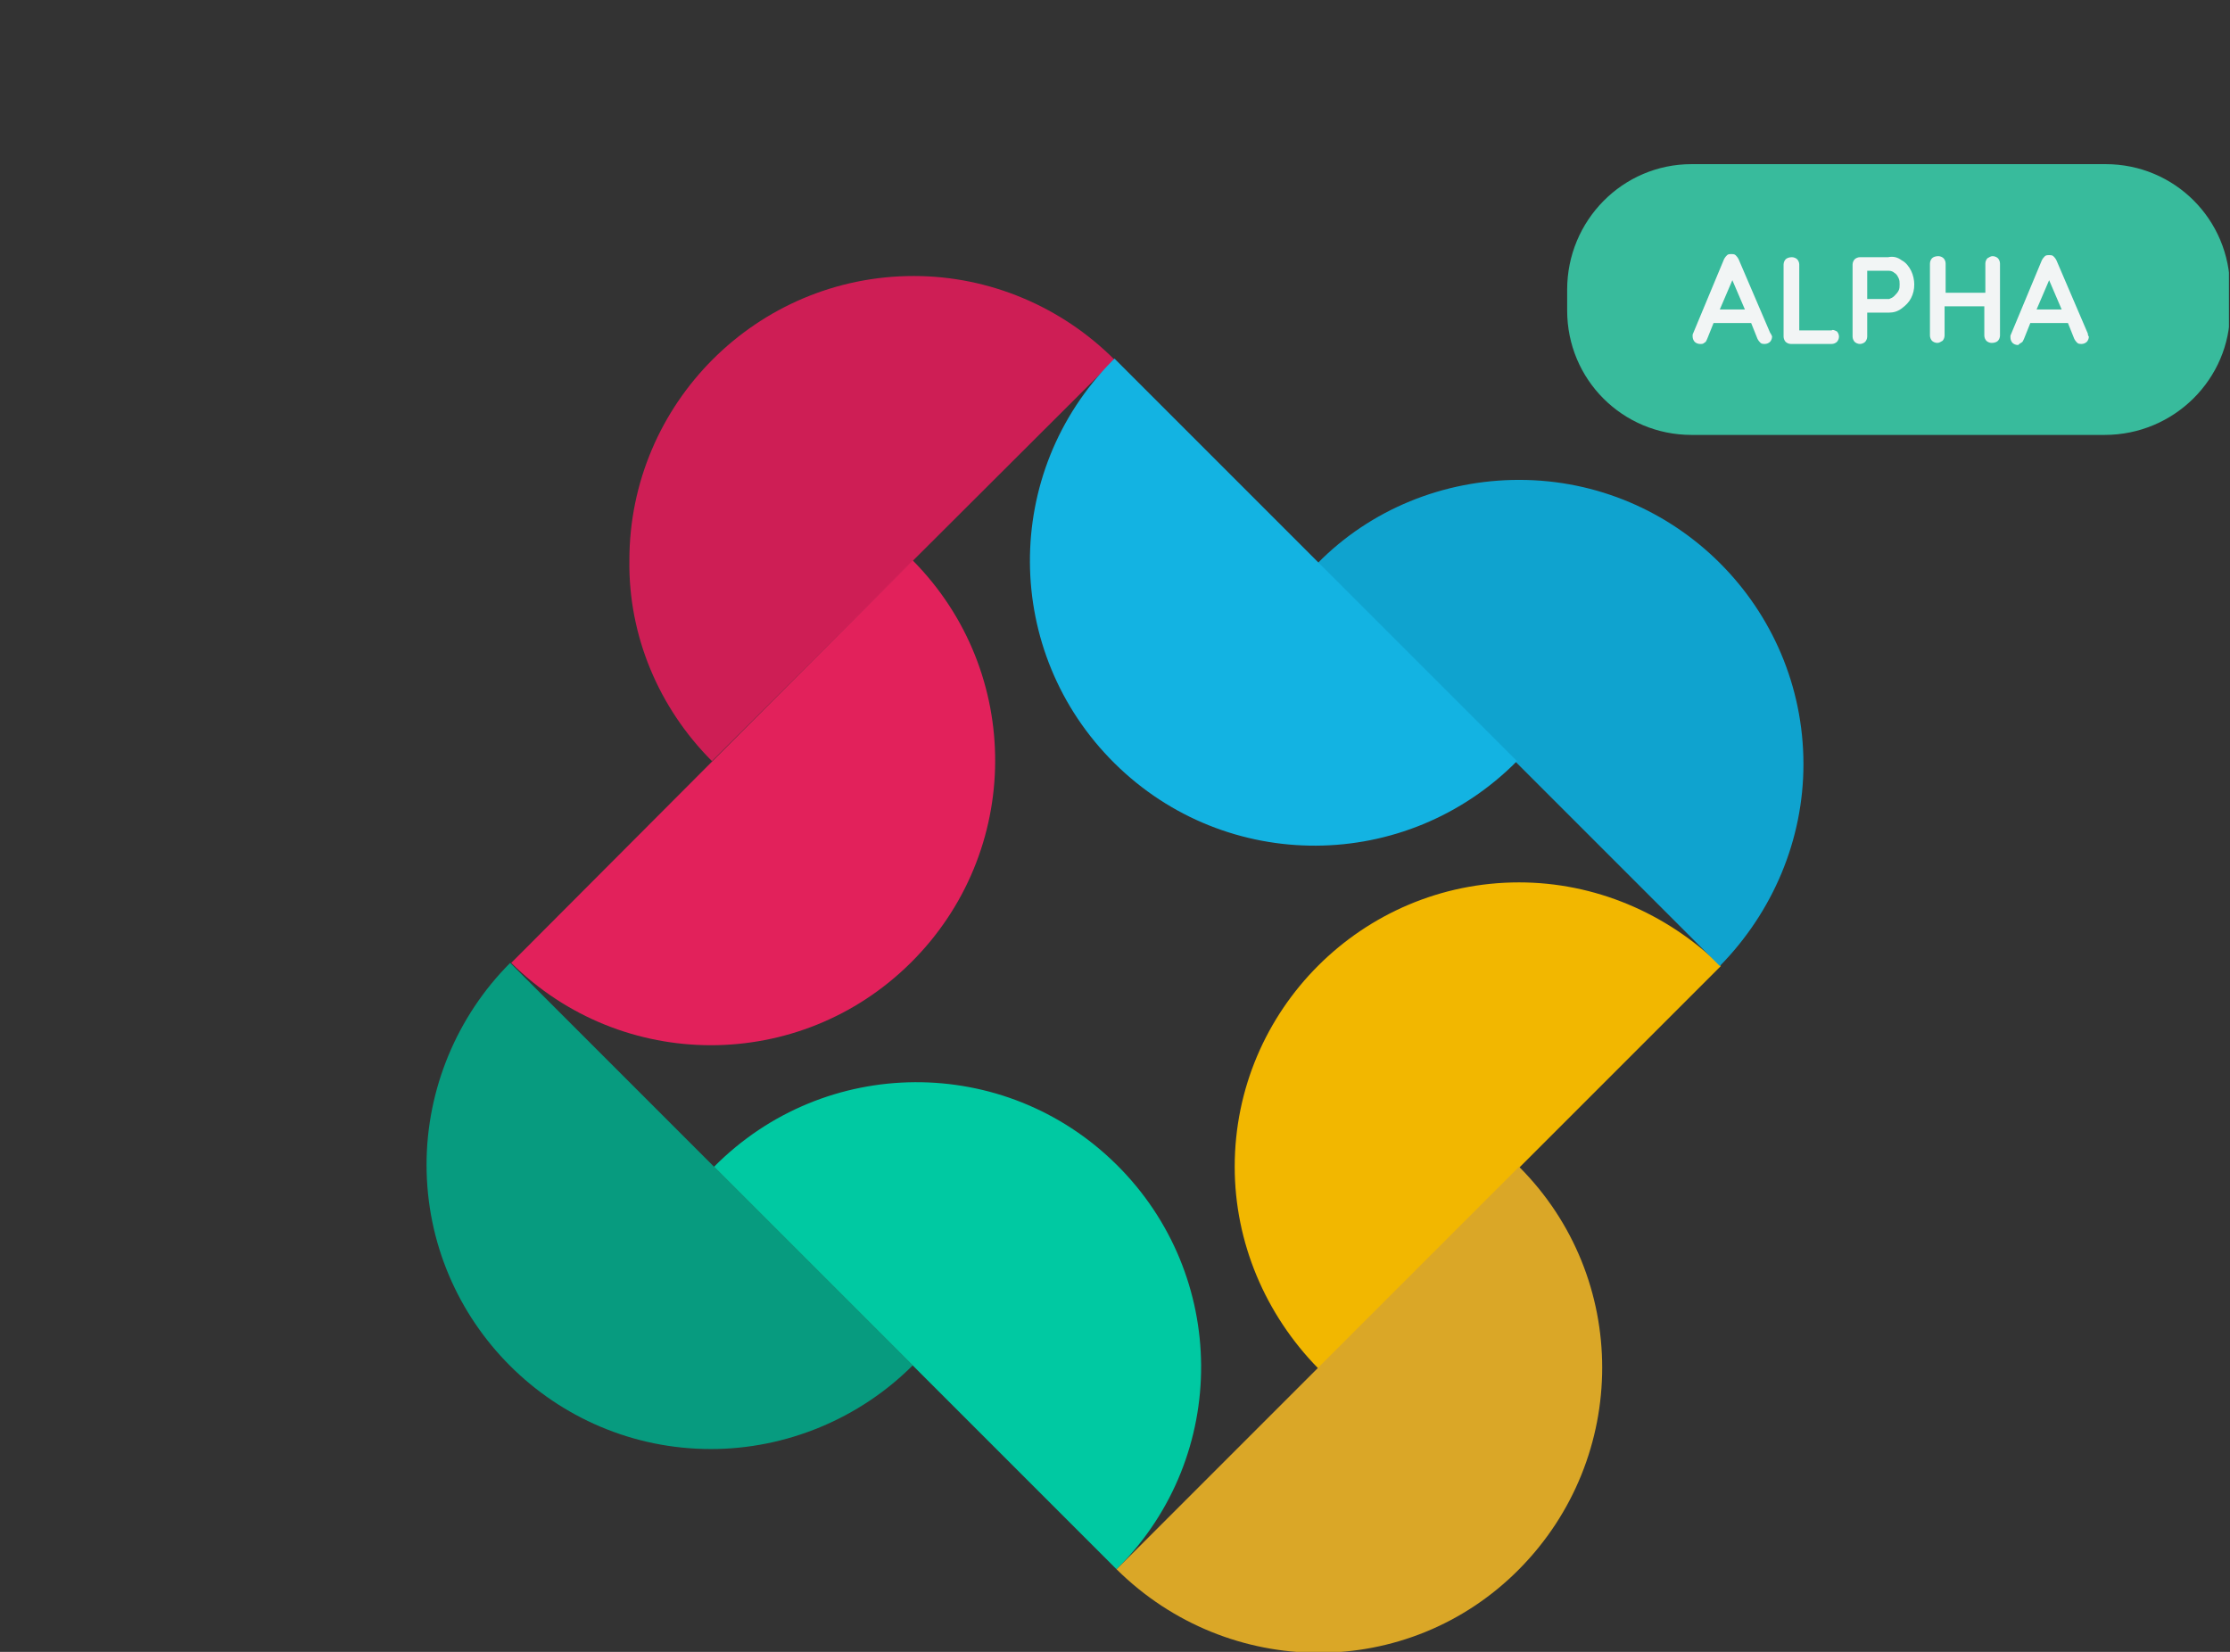 <?xml version="1.0" encoding="utf-8"?>
<!-- Generator: Adobe Illustrator 23.0.3, SVG Export Plug-In . SVG Version: 6.00 Build 0)  -->
<svg version="1.1" id="Layer_1" xmlns="http://www.w3.org/2000/svg" xmlns:xlink="http://www.w3.org/1999/xlink" x="0px" y="0px"
	 viewBox="0 0 213.3 158" style="enable-background:new 0 0 213.3 158;" xml:space="preserve">
<rect x="0" y="0" width="213.3" height="158" fill="#333333" stroke="none"/>
<style type="text/css">
	.st0{fill:#CE1E55;}
	.st1{fill:#E2215B;}
	.st2{fill:#079B7F;}
	.st3{fill:#00C9A2;}
	.st4{fill:#F2B700;}
	.st5{fill:#DAA727;}
	.st6{fill:#0FA3CF;}
	.st7{fill:#13B3E2;}
	.st8{clip-path:url(#SVGID_2_);}
	.st9{clip-path:url(#SVGID_4_);}
	.st10{fill:#38BB9C;}
	.st11{enable-background:new    ;}
	.st12{fill:#F2F5F5;}
</style>
<g>
	<title>NC-Mark</title>
	<g>
		<path class="st0" d="M60.2,53.6c0-15,12.2-27.2,27.2-27.2c7.2,0,14.1,2.9,19.2,8L68.1,72.8C63,67.7,60.1,60.8,60.2,53.6"/>
		<path class="st1" d="M87.3,53.6c10.6,10.7,10.5,27.9-0.2,38.5c-10.6,10.5-27.6,10.5-38.2,0L87.3,53.6z"/>
		<path class="st2" d="M68,138.6c-15,0-27.2-12.2-27.2-27.2c0-7.2,2.9-14.2,8-19.3l38.5,38.5C82.2,135.7,75.2,138.6,68,138.6"/>
		<path class="st3" d="M68.3,111.6c10.6-10.7,27.8-10.8,38.5-0.2s10.8,27.8,0.2,38.5c-0.1,0.1-0.2,0.2-0.2,0.2L68.3,111.6z"/>
		<path class="st4" d="M118.1,111.6c0-15,12.2-27.2,27.2-27.2c7.2,0,14.1,2.9,19.3,8l-38.5,38.5C121,125.7,118.1,118.8,118.1,111.6"
			/>
		<path class="st5" d="M145.3,111.6c10.6,10.6,10.6,27.8,0,38.5s-27.8,10.6-38.5,0L145.3,111.6z"/>
		<path class="st6" d="M145.3,45.9c15,0,27.2,12.2,27.2,27.2c0,7.2-2.9,14.1-8,19.3l-38.5-38.5C131.1,48.7,138.1,45.9,145.3,45.9"/>
		<path class="st7" d="M145.1,72.8c-10.6,10.7-27.8,10.8-38.5,0.2s-10.8-27.8-0.2-38.5c0.1-0.1,0.2-0.2,0.2-0.2L145.1,72.8z"/>
	</g>
	<g id="Alpha">
		<g id="AlphaTab">
			<g>
				<defs>
					<rect id="SVGID_1_" x="149.8" y="15.6" width="63.4" height="26"/>
				</defs>
				<clipPath id="SVGID_2_">
					<use xlink:href="#SVGID_1_"  style="overflow:visible;"/>
				</clipPath>
				<g class="st8">
					<g>
						<defs>
							<rect id="SVGID_3_" x="149.8" y="15.6" width="63.4" height="26"/>
						</defs>
						<clipPath id="SVGID_4_">
							<use xlink:href="#SVGID_3_"  style="overflow:visible;"/>
						</clipPath>
						<g class="st9">
							<path class="st10" d="M201.3,41.6h-39.5c-6.6,0-11.9-5.3-11.9-11.9c0,0,0,0,0,0v-2c0-6.6,5.3-12,11.9-12c0,0,0,0,0.1,0h39.5
								c6.6,0,11.9,5.3,11.9,11.9c0,0,0,0,0,0.1v2.1C213.3,36.2,208,41.6,201.3,41.6C201.4,41.7,201.4,41.7,201.3,41.6"/>
						</g>
					</g>
					<g class="st11">
						<path class="st12" d="M169.5,32.2c0,0.2-0.1,0.4-0.2,0.5c-0.1,0.1-0.3,0.2-0.5,0.2c-0.1,0-0.3,0-0.4-0.1s-0.2-0.2-0.3-0.4
							l-0.6-1.5h-3.6l-0.6,1.5c-0.1,0.2-0.1,0.3-0.3,0.4c-0.1,0.1-0.2,0.1-0.4,0.1c-0.2,0-0.4-0.1-0.5-0.2c-0.1-0.1-0.2-0.3-0.2-0.5
							c0-0.1,0-0.1,0-0.2l3-7.2c0.1-0.2,0.2-0.3,0.3-0.4c0.1-0.1,0.3-0.1,0.4-0.1c0.1,0,0.3,0,0.4,0.1s0.2,0.2,0.3,0.4l3,7
							C169.5,32.1,169.5,32.2,169.5,32.2z M164.5,29.6h2.4l-1.2-2.8L164.5,29.6z"/>
						<path class="st12" d="M175.7,31.7c0.1,0.1,0.2,0.3,0.2,0.5c0,0.2-0.1,0.4-0.2,0.5c-0.1,0.1-0.3,0.2-0.5,0.2h-3.9
							c-0.2,0-0.4-0.1-0.5-0.2c-0.1-0.1-0.2-0.3-0.2-0.5v-6.9c0-0.2,0.1-0.4,0.2-0.5c0.1-0.1,0.3-0.2,0.6-0.2c0.2,0,0.4,0.1,0.5,0.2
							c0.1,0.1,0.2,0.3,0.2,0.5v6.3h3.1C175.3,31.5,175.5,31.6,175.7,31.7z"/>
						<path class="st12" d="M181.9,24.9c0.4,0.2,0.7,0.6,0.9,1c0.2,0.4,0.3,0.9,0.3,1.3c0,0.5-0.1,0.9-0.3,1.3
							c-0.2,0.4-0.5,0.7-0.9,1s-0.8,0.4-1.2,0.4h-2.1v2.3c0,0.2-0.1,0.4-0.2,0.5s-0.3,0.2-0.5,0.2c-0.2,0-0.4-0.1-0.5-0.2
							s-0.2-0.3-0.2-0.5v-6.9c0-0.2,0.1-0.4,0.2-0.5c0.1-0.1,0.3-0.2,0.5-0.2h2.7C181.1,24.5,181.5,24.6,181.9,24.9z M181.2,28.3
							c0.1-0.1,0.3-0.3,0.4-0.5c0.1-0.2,0.1-0.4,0.1-0.6c0-0.2,0-0.4-0.1-0.6c-0.1-0.2-0.2-0.4-0.4-0.5c-0.1-0.1-0.3-0.2-0.5-0.2
							h-2.1v2.7h2.1C180.9,28.5,181,28.5,181.2,28.3z"/>
						<path class="st12" d="M191.1,24.7c0.1,0.1,0.2,0.3,0.2,0.5v6.9c0,0.2-0.1,0.4-0.2,0.5s-0.3,0.2-0.6,0.2
							c-0.2,0-0.4-0.1-0.5-0.2c-0.1-0.1-0.2-0.3-0.2-0.5v-2.8H186v2.8c0,0.2-0.1,0.4-0.2,0.5c-0.2,0.1-0.3,0.2-0.5,0.2
							c-0.2,0-0.4-0.1-0.5-0.2c-0.1-0.1-0.2-0.3-0.2-0.5v-6.9c0-0.2,0.1-0.4,0.2-0.5c0.1-0.1,0.3-0.2,0.6-0.2c0.2,0,0.4,0.1,0.5,0.2
							c0.1,0.1,0.2,0.3,0.2,0.5V28h3.8v-2.8c0-0.2,0.1-0.4,0.2-0.5c0.2-0.1,0.3-0.2,0.5-0.2C190.8,24.5,191,24.6,191.1,24.7z"/>
						<path class="st12" d="M199.8,32.2c0,0.2-0.1,0.4-0.2,0.5s-0.3,0.2-0.5,0.2c-0.1,0-0.3,0-0.4-0.1c-0.1-0.1-0.2-0.2-0.3-0.4
							l-0.6-1.5h-3.6l-0.6,1.5c-0.1,0.2-0.1,0.3-0.3,0.4S193.1,33,193,33c-0.2,0-0.4-0.1-0.5-0.2c-0.1-0.1-0.2-0.3-0.2-0.5
							c0-0.1,0-0.1,0-0.2l3-7.2c0.1-0.2,0.2-0.3,0.3-0.4s0.3-0.1,0.4-0.1c0.1,0,0.3,0,0.4,0.1s0.2,0.2,0.3,0.4l3,7
							C199.7,32.1,199.8,32.2,199.8,32.2z M194.8,29.6h2.4l-1.2-2.8L194.8,29.6z"/>
					</g>
				</g>
			</g>
		</g>
	</g>
</g>
</svg>
